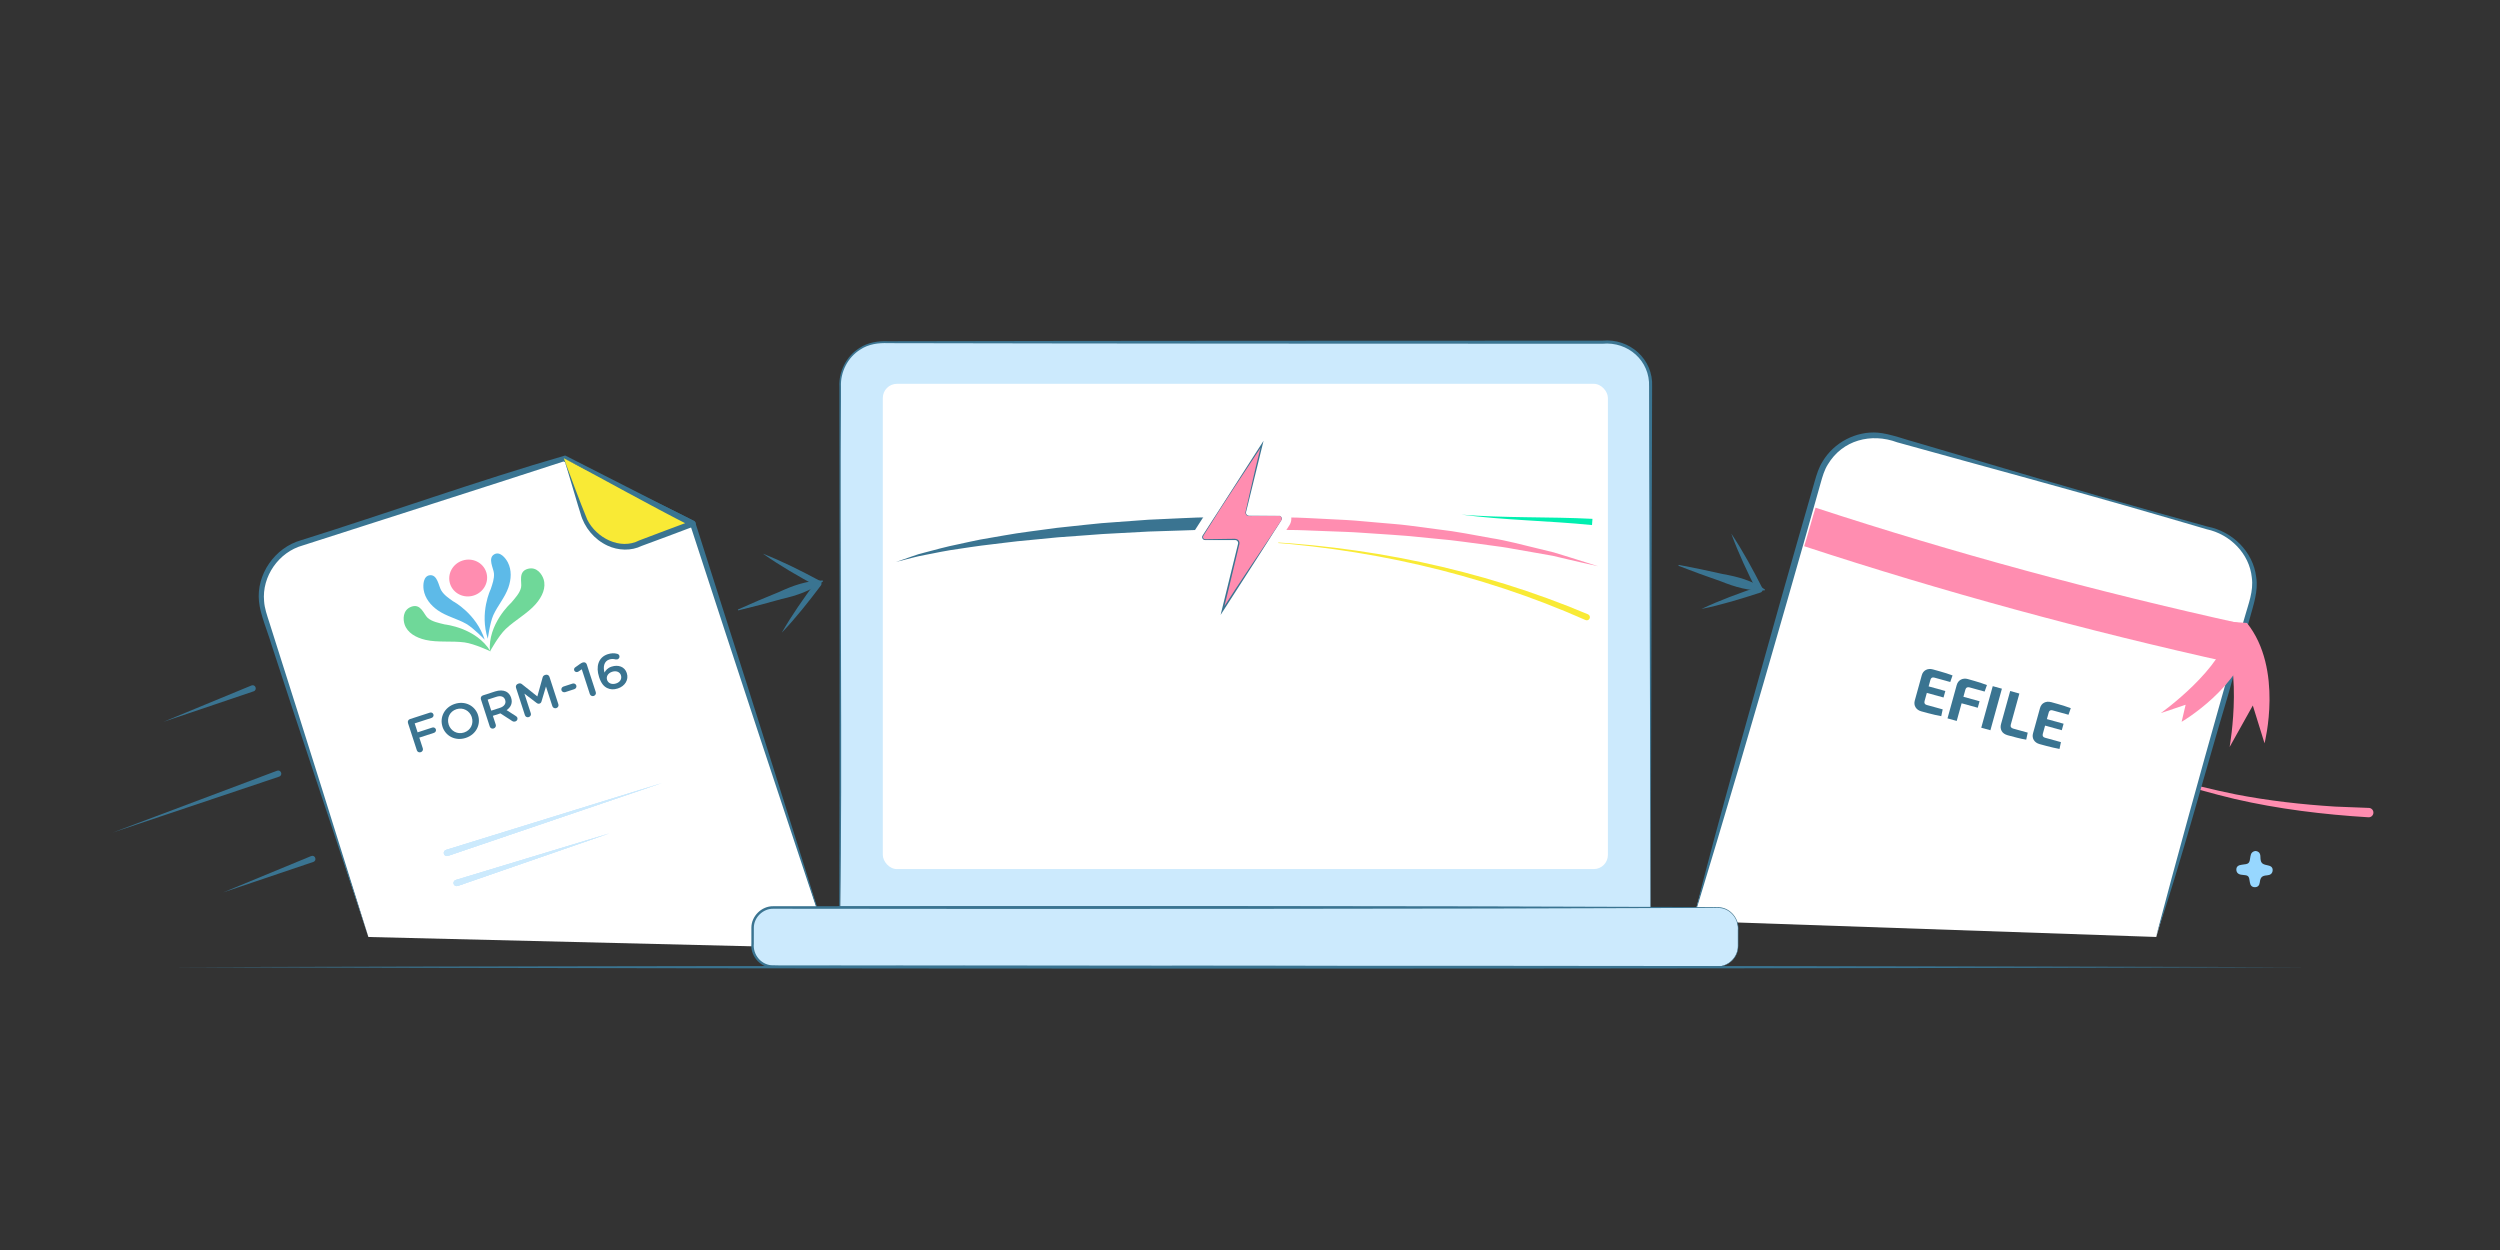 <?xml version="1.0" encoding="UTF-8"?>
<svg id="Layer_1" data-name="Layer 1" xmlns="http://www.w3.org/2000/svg" xmlns:xlink="http://www.w3.org/1999/xlink" viewBox="0 0 800 400">
  <rect x="0" y="0" width="800" height="400" fill="#333333" stroke="none"/>
  <defs>
    <style>
      .cls-1, .cls-2 {
        fill: none;
      }

      .cls-3, .cls-4, .cls-5 {
        fill: #cceafd;
      }

      .cls-3, .cls-2 {
        clip-rule: evenodd;
      }

      .cls-6 {
        clip-path: url(#clippath);
      }

      .cls-7 {
        fill: #f9ea35;
      }

      .cls-8 {
        fill: #00efb0;
      }

      .cls-9 {
        fill: #fff;
      }

      .cls-10 {
        fill: #ff8db0;
      }

      .cls-11 {
        fill: #97d7ff;
      }

      .cls-12 {
        fill: #6fd899;
      }

      .cls-13 {
        fill: #3a7491;
      }

      .cls-14 {
        fill: #5dbae8;
      }

      .cls-15 {
        clip-path: url(#clippath-1);
      }

      .cls-16 {
        clip-path: url(#clippath-4);
      }

      .cls-17 {
        clip-path: url(#clippath-3);
      }

      .cls-18 {
        clip-path: url(#clippath-2);
      }

      .cls-19 {
        clip-path: url(#clippath-7);
      }

      .cls-20 {
        clip-path: url(#clippath-8);
      }

      .cls-21 {
        clip-path: url(#clippath-6);
      }

      .cls-22 {
        clip-path: url(#clippath-5);
      }

      .cls-23 {
        clip-path: url(#clippath-9);
      }

      .cls-24 {
        clip-path: url(#clippath-20);
      }

      .cls-25 {
        clip-path: url(#clippath-21);
      }

      .cls-26 {
        clip-path: url(#clippath-24);
      }

      .cls-27 {
        clip-path: url(#clippath-23);
      }

      .cls-28 {
        clip-path: url(#clippath-22);
      }

      .cls-29 {
        clip-path: url(#clippath-25);
      }

      .cls-30 {
        clip-path: url(#clippath-27);
      }

      .cls-31 {
        clip-path: url(#clippath-26);
      }

      .cls-32 {
        clip-path: url(#clippath-14);
      }

      .cls-33 {
        clip-path: url(#clippath-13);
      }

      .cls-34 {
        clip-path: url(#clippath-12);
      }

      .cls-35 {
        clip-path: url(#clippath-10);
      }

      .cls-36 {
        clip-path: url(#clippath-15);
      }

      .cls-37 {
        clip-path: url(#clippath-17);
      }

      .cls-38 {
        clip-path: url(#clippath-16);
      }

      .cls-39 {
        clip-path: url(#clippath-19);
      }

      .cls-40 {
        clip-path: url(#clippath-11);
      }

      .cls-41 {
        clip-path: url(#clippath-18);
      }

      .cls-5 {
        fill-rule: evenodd;
      }
    </style>
    <clipPath id="clippath">
      <path class="cls-2" d="M155.6,183.09c1,3.08-.77,6.42-3.97,7.46-3.19,1.04-6.59-.62-7.6-3.71-1-3.08,.77-6.42,3.97-7.46,3.19-1.04,6.59,.62,7.6,3.71"/>
    </clipPath>
    <clipPath id="clippath-1">
      <rect class="cls-1" x="-15.27" y="27.7" width="1147.51" height="308.94"/>
    </clipPath>
    <clipPath id="clippath-2">
      <path class="cls-2" d="M157.02,188.57c.54-1.66,1.21-3.4,1.04-5.15-.16-1.6-2.02-4.78,.07-6.02,1.85-1.1,3.65,1.18,4.37,2.55,1.29,2.48,1.1,5.42,.2,8.02-1.1,3.19-3.43,5.8-4.83,8.86-1.1,2.43-1.77,7.57-1.77,7.57-2.73-8.4,.92-15.84,.92-15.84"/>
    </clipPath>
    <clipPath id="clippath-3">
      <rect class="cls-1" x="-15.27" y="27.7" width="1147.51" height="308.94"/>
    </clipPath>
    <clipPath id="clippath-4">
      <path class="cls-2" d="M163.54,192.93c1.31-1.55,2.82-3.16,3.2-4.94,.35-1.62-1.06-5.1,2.19-5.97,2.88-.78,4.52,1.81,5.01,3.3,.87,2.69-.39,5.57-2.52,8-2.6,2.98-6.66,5.16-9.6,7.96-2.33,2.22-5.04,7.21-5.04,7.21-.76-8.81,6.76-15.56,6.76-15.56"/>
    </clipPath>
    <clipPath id="clippath-5">
      <rect class="cls-1" x="-15.27" y="27.7" width="1147.51" height="308.94"/>
    </clipPath>
    <clipPath id="clippath-6">
      <path class="cls-2" d="M145.05,192.46c-1.42-1.02-2.98-2.04-3.87-3.56-.82-1.39-1.18-5.05-3.59-4.83-2.15,.2-2.26,3.1-2.03,4.63,.42,2.76,2.29,5.03,4.55,6.61,2.77,1.93,6.19,2.67,9.11,4.33,2.31,1.32,5.89,5.08,5.89,5.08-2.73-8.4-10.05-12.27-10.05-12.27"/>
    </clipPath>
    <clipPath id="clippath-7">
      <rect class="cls-1" x="-15.27" y="27.7" width="1147.51" height="308.94"/>
    </clipPath>
    <clipPath id="clippath-8">
      <path class="cls-2" d="M142.34,199.82c-1.97-.48-4.14-.9-5.49-2.11-1.24-1.1-2.14-4.74-5.28-3.54-2.79,1.07-2.6,4.12-2.11,5.61,.87,2.69,3.59,4.27,6.74,4.99,3.86,.88,8.42,.26,12.45,.8,3.19,.43,8.31,2.87,8.31,2.87-4.56-7.58-14.62-8.62-14.62-8.62"/>
    </clipPath>
    <clipPath id="clippath-9">
      <rect class="cls-1" x="-15.27" y="27.7" width="1147.51" height="308.94"/>
    </clipPath>
    <clipPath id="clippath-10">
      <path class="cls-2" d="M130.55,231.34c-.17-.53,.12-1.07,.66-1.24l6.35-2.06c.48-.16,.99,.09,1.14,.56s-.11,.97-.6,1.13l-5.4,1.75,.93,2.87,4.7-1.53c.48-.16,.99,.09,1.15,.56,.15,.47-.11,.97-.6,1.13l-4.7,1.53,1.12,3.44c.17,.51-.12,1.05-.65,1.22-.54,.18-1.1-.09-1.26-.6l-2.84-8.74Z"/>
    </clipPath>
    <clipPath id="clippath-11">
      <rect class="cls-1" x="-12.54" y="26.34" width="1147.51" height="308.94"/>
    </clipPath>
    <clipPath id="clippath-12">
      <path class="cls-2" d="M141.6,232.57v-.03c-.97-2.96,.59-6.21,3.93-7.29,3.34-1.09,6.47,.6,7.44,3.56v.03c.97,2.96-.59,6.21-3.93,7.29-3.34,1.09-6.47-.6-7.44-3.56m9.38-3.05v-.03c-.67-2.04-2.76-3.24-4.93-2.54-2.16,.7-3.13,2.86-2.47,4.9v.03c.67,2.04,2.76,3.23,4.92,2.52,2.16-.7,3.13-2.85,2.47-4.89"/>
    </clipPath>
    <clipPath id="clippath-13">
      <rect class="cls-1" x="-12.54" y="26.34" width="1147.51" height="308.94"/>
    </clipPath>
    <clipPath id="clippath-14">
      <path class="cls-2" d="M153.89,223.76c-.17-.53,.12-1.07,.66-1.24l3.89-1.26c1.37-.44,2.57-.4,3.48,.03,.76,.38,1.34,1.06,1.64,1.98v.03c.56,1.68-.12,3.03-1.45,3.94l2.91,1.86c.26,.17,.45,.32,.54,.61,.17,.51-.17,1-.64,1.15-.44,.14-.78,.04-1.09-.18l-3.7-2.4-2.41,.78,.92,2.82c.17,.51-.12,1.05-.65,1.23-.54,.18-1.1-.09-1.26-.6l-2.84-8.74Zm6.1,2.75c1.37-.44,2.02-1.42,1.67-2.49v-.03c-.38-1.13-1.42-1.47-2.83-1.01l-2.78,.9,1.15,3.53,2.8-.91Z"/>
    </clipPath>
    <clipPath id="clippath-15">
      <rect class="cls-1" x="-12.54" y="26.34" width="1147.51" height="308.94"/>
    </clipPath>
    <clipPath id="clippath-16">
      <path class="cls-2" d="M165.12,220.04c-.17-.51,.12-1.07,.66-1.24l.2-.07c.42-.14,.77-.02,1.05,.21l4.92,3.92,1.69-6.08c.1-.38,.33-.64,.71-.76l.2-.07c.54-.18,1.1,.11,1.27,.62l2.86,8.8c.17,.51-.12,1.05-.67,1.23-.51,.17-1.09-.11-1.25-.61l-2.05-6.31-1.41,4.73c-.1,.37-.29,.63-.65,.74-.34,.11-.65,.01-.95-.22l-3.89-2.97,2.05,6.3c.17,.51-.13,1.04-.65,1.21-.53,.17-1.06-.09-1.23-.6l-2.87-8.82Z"/>
    </clipPath>
    <clipPath id="clippath-17">
      <rect class="cls-1" x="-12.54" y="26.34" width="1147.51" height="308.94"/>
    </clipPath>
    <clipPath id="clippath-18">
      <path class="cls-2" d="M179.67,220.9c-.16-.5,.13-1.04,.62-1.2l2.92-.95c.5-.16,1.05,.11,1.21,.6,.16,.48-.13,1.02-.63,1.18l-2.92,.95c-.5,.16-1.05-.11-1.21-.59"/>
    </clipPath>
    <clipPath id="clippath-19">
      <rect class="cls-1" x="-12.54" y="26.34" width="1147.51" height="308.94"/>
    </clipPath>
    <clipPath id="clippath-20">
      <path class="cls-2" d="M186.17,214.17l-1.01,.69-.33,.16c-.45,.15-.96-.09-1.09-.51-.13-.39,.02-.77,.38-1l1.48-1.05c.34-.23,.6-.38,.88-.47h.03c.54-.19,1.08,.09,1.25,.6l2.89,8.89c.17,.51-.12,1.05-.65,1.23-.51,.17-1.08-.1-1.25-.61l-2.58-7.93Z"/>
    </clipPath>
    <clipPath id="clippath-21">
      <rect class="cls-1" x="-12.54" y="26.34" width="1147.51" height="308.94"/>
    </clipPath>
    <clipPath id="clippath-22">
      <path class="cls-2" d="M194.32,220.19c-1.08-.53-1.94-1.46-2.63-3.58v-.03c-1.05-3.21-.28-6.24,2.8-7.24,1.12-.36,2.1-.37,2.97-.13,.35,.08,.62,.26,.74,.64,.16,.48-.14,.99-.64,1.15l-.53,.02c-.71-.18-1.33-.22-2.06,.02-1.62,.53-2.06,2.23-1.53,4.18,.4-.73,.98-1.48,2.27-1.9,2.1-.68,4.19-.03,4.87,2.07v.03c.69,2.09-.59,4.15-2.87,4.89-1.34,.43-2.44,.34-3.4-.13m4.39-4.07v-.03c-.35-1.05-1.48-1.55-2.83-1.11-1.35,.44-1.94,1.56-1.61,2.57v.03c.36,1.07,1.52,1.58,2.88,1.14,1.35-.44,1.91-1.52,1.56-2.6"/>
    </clipPath>
    <clipPath id="clippath-23">
      <rect class="cls-1" x="-12.54" y="26.34" width="1147.51" height="308.94"/>
    </clipPath>
    <clipPath id="clippath-24">
      <path class="cls-3" d="M142.75,271.96l69.04-21.37-68.42,23.29c-.55,.19-1.14-.09-1.32-.62-.18-.53,.12-1.11,.66-1.29h.03Z"/>
    </clipPath>
    <clipPath id="clippath-25">
      <rect class="cls-4" x="-9.81" y="34.52" width="1147.51" height="308.94"/>
    </clipPath>
    <clipPath id="clippath-26">
      <path class="cls-3" d="M145.88,281.58l49.12-14.9-48.5,16.82c-.55,.19-1.14-.08-1.32-.61-.18-.53,.11-1.11,.65-1.3h.04Z"/>
    </clipPath>
    <clipPath id="clippath-27">
      <rect class="cls-4" x="-9.81" y="34.52" width="1147.51" height="308.94"/>
    </clipPath>
  </defs>
  <g>
    <path class="cls-10" d="M674.68,240.67c12.6,6.88,26.67,10.66,40.66,13.51,10.46,2.05,21.3,3.26,31.93,3.93,3.57,.17,7.15,.28,10.72,.42,.85,0,1.54,.71,1.5,1.56-.03,.85-.77,1.5-1.61,1.44-14.36-.88-28.82-2.63-42.85-5.88-13.96-3.35-27.94-7.63-40.35-14.98h0Z"/>
    <g>
      <path class="cls-9" d="M690.01,299.83l30.72-107.82c2.76-9.69-2.85-19.78-12.54-22.54l-103.49-29.49c-9.69-2.76-19.78,2.85-22.54,12.54l-40.52,142.19"/>
      <path class="cls-13" d="M689.91,299.81c6.52-24.69,14.09-52.1,21.08-76.82,2.38-8.53,4.89-17.01,7.32-25.52,1.15-4.17,2.88-8.27,2.27-12.67-.78-7.66-6.98-13.85-14.42-15.43-1.84-.58-13.78-4.01-15.93-4.65-26.77-7.81-56.16-15.68-83.13-23.18-8.32-3.09-17.5-.75-22.18,7.07-1.12,1.74-1.75,3.94-2.3,5.92-2.26,8.14-8.47,29.92-10.88,38.32-9.73,34.04-19.71,68.01-30,101.89,8.41-33.88,18.57-68.47,28.02-102.46,2.42-8.51,8.55-30.1,10.95-38.29,.62-2.18,1.32-4.46,2.56-6.37,3.59-6.01,10.66-9.74,17.66-9.17,3.87,.32,9.22,2.35,13.01,3.35,24.71,7.29,51.82,15.37,76.49,22.26,2.09,.61,14.07,3.93,15.99,4.45,7.9,1.52,14.56,7.98,15.56,16.11,.73,4.54-.9,9-2.07,13.3-2.41,8.52-4.76,17.05-7.23,25.55-7.34,24.51-14.79,52.56-22.77,76.34h0Z"/>
    </g>
    <g>
      <path class="cls-13" d="M618.53,214.21c.72,.2,1.45,.4,2.18,.61,.73,.21,1.45,.42,2.15,.64,.7,.22,1.35,.45,1.95,.68l-.73,2.1-5.11-1.41c-.32-.09-.58-.07-.79,.05-.21,.12-.35,.34-.44,.67l-1.88,6.79c-.09,.32-.08,.59,.04,.8,.11,.21,.33,.36,.65,.45l5.11,1.41-.46,2.18c-.63-.12-1.3-.26-2.02-.42-.72-.16-1.44-.34-2.18-.54-.73-.2-1.46-.39-2.18-.59-.85-.23-1.46-.67-1.85-1.31-.38-.64-.46-1.36-.24-2.15l2.23-8.06c.22-.81,.66-1.39,1.32-1.73,.66-.34,1.41-.4,2.25-.17Zm-3.98,4.71l7.96,2.2-.58,2.08-7.96-2.2,.58-2.08Z"/>
      <path class="cls-13" d="M629.77,217.32c.68,.19,1.38,.38,2.09,.59s1.41,.42,2.08,.64,1.3,.45,1.88,.67l-.74,2.08-4.82-1.33c-.35-.1-.63-.08-.86,.03-.23,.12-.38,.34-.47,.66l-2.78,10.04-2.95-.82,2.94-10.64c.23-.82,.67-1.41,1.34-1.76,.66-.35,1.43-.41,2.29-.17Zm-4.08,4.93l7.77,2.15-.58,2.08-7.77-2.15,.58-2.08Z"/>
      <path class="cls-13" d="M640.61,220.38l-3.68,13.3-2.93-.81,3.68-13.3,2.93,.81Z"/>
      <path class="cls-13" d="M646.2,221.93l-2.75,9.95c-.09,.32-.07,.59,.07,.81,.13,.22,.37,.37,.7,.46l4.65,1.29-.48,2.25c-.94-.15-1.91-.35-2.91-.61-1-.26-2-.52-2.99-.79-.96-.27-1.62-.73-1.97-1.39s-.42-1.39-.19-2.2l2.93-10.58,2.95,.82Z"/>
      <path class="cls-13" d="M656.37,224.68c.72,.2,1.45,.4,2.18,.61,.73,.21,1.45,.42,2.15,.65,.7,.22,1.35,.45,1.95,.68l-.73,2.1-5.11-1.41c-.32-.09-.59-.07-.79,.05-.21,.12-.35,.34-.44,.67l-1.88,6.79c-.09,.32-.08,.59,.04,.8,.11,.21,.33,.36,.65,.45l5.11,1.41-.46,2.18c-.63-.12-1.3-.26-2.02-.42-.72-.16-1.44-.34-2.18-.54-.73-.2-1.46-.39-2.18-.59-.85-.24-1.46-.67-1.85-1.31-.38-.64-.46-1.36-.24-2.15l2.23-8.06c.22-.81,.66-1.39,1.32-1.73,.66-.34,1.41-.4,2.25-.17Zm-3.98,4.71l7.96,2.2-.58,2.08-7.96-2.2,.58-2.08Z"/>
    </g>
    <path class="cls-11" d="M721.75,272.31c-.96,.14-1.47,.71-1.6,1.68-.32,2.38-.4,2.47-2.81,2.73-.98,.11-1.72,.53-1.71,1.54,0,1.02,.68,1.58,1.75,1.67,2.21,.19,2.28,.27,2.59,2.47,.13,.93,.65,1.51,1.6,1.5,.94-.01,1.44-.57,1.56-1.53,.2-1.67,.71-2.14,2.32-2.26,1.03-.07,1.74-.56,1.8-1.61,.06-1.07-.73-1.43-1.64-1.61-1.86-.35-2.25-.8-2.28-2.75-.02-1.07-.46-1.69-1.57-1.83Z"/>
    <path class="cls-10" d="M714.09,212.13c-46.64-10.31-92.42-22.81-136.75-37.34,.76-2.29,2.88-10.04,3.63-12.33,44.13,14.46,89.92,26.88,136.36,37.13-.55,2.35-2.68,10.19-3.24,12.54Z"/>
    <path class="cls-10" d="M713.48,239.04s5.19-29.1-4.65-40.39l10.18,.69c11.78,14.68,5.64,38.51,5.64,38.51l-3.75-12.09-7.42,13.28Z"/>
    <path class="cls-10" d="M691.44,228.2s20.29-14.38,22.1-27.19l6.68,2.78c-2.89,16.03-22.1,27.19-22.1,27.19l1.28-5.46-7.96,2.68Z"/>
  </g>
  <g>
    <g>
      <path class="cls-9" d="M117.88,299.84l-33.4-103.37c-3.05-9.42,2.13-19.53,11.55-22.58l84.38-27.26,41.25,20.92,43.9,135.88"/>
      <path class="cls-13" d="M117.88,299.84c-8.17-24.85-23.15-69.2-31.03-93.64-1.16-3.97-3.59-9.61-3.97-13.68-.93-8.7,5.08-17.29,13.46-19.65,27.42-8.58,57.16-19.22,84.52-27.11,0,0,41.22,20.99,41.22,20.99,.22,.11,.37,.3,.44,.52,9.71,30.28,22.89,71.74,32.42,102.08,0,0,10.64,34.08,10.64,34.08-5.71-16.91-16.92-50.83-22.52-67.76-5.62-16.9-16.7-50.93-22.23-67.85,0,0,.44,.52,.44,.52,0,0-41.29-20.85-41.29-20.85l.74,.06c-26.98,8.78-56.7,18.26-83.84,26.99-7.67,2.12-13.12,9.9-12.37,17.84,.15,2.3,.93,4.44,1.63,6.65,0,0,2.13,6.72,2.13,6.72,7.76,24.29,21.91,69.34,29.62,94.09h0Z"/>
    </g>
    <g>
      <g class="cls-6">
        <g class="cls-15">
          <rect class="cls-10" x="134.14" y="169.5" width="31.35" height="30.93" transform="translate(-49.83 55.35) rotate(-18)"/>
        </g>
      </g>
      <g class="cls-18">
        <g class="cls-17">
          <rect class="cls-14" x="142.29" y="168.19" width="32.94" height="44.31" transform="translate(-51.05 58.37) rotate(-18)"/>
        </g>
      </g>
      <g class="cls-16">
        <g class="cls-22">
          <rect class="cls-12" x="143.3" y="174.37" width="42.67" height="40.61" transform="translate(-52.1 60.4) rotate(-18)"/>
        </g>
      </g>
      <g class="cls-21">
        <g class="cls-19">
          <rect class="cls-14" x="128.22" y="172.76" width="32.94" height="44.31" transform="translate(-53.15 54.25) rotate(-18)"/>
        </g>
      </g>
      <g class="cls-20">
        <g class="cls-23">
          <rect class="cls-12" x="121.15" y="181.57" width="42.67" height="40.61" transform="translate(-55.41 53.91) rotate(-18)"/>
        </g>
      </g>
    </g>
    <g>
      <g class="cls-35">
        <g class="cls-40">
          <rect class="cls-13" x="122.17" y="219.21" width="27.79" height="30.32" transform="translate(-65.77 53.52) rotate(-18)"/>
        </g>
      </g>
      <g class="cls-34">
        <g class="cls-33">
          <rect class="cls-13" x="131.7" y="215.38" width="31.16" height="30.63" transform="translate(-64.08 56.8) rotate(-18)"/>
        </g>
      </g>
      <g class="cls-32">
        <g class="cls-36">
          <rect class="cls-13" x="145.49" y="211.51" width="28.54" height="30.33" transform="translate(-62.23 60.46) rotate(-18)"/>
        </g>
      </g>
      <g class="cls-38">
        <g class="cls-37">
          <rect class="cls-13" x="156.68" y="207.5" width="30.44" height="30.39" transform="translate(-60.4 64.02) rotate(-18)"/>
        </g>
      </g>
      <g class="cls-41">
        <g class="cls-39">
          <rect class="cls-13" x="169.95" y="209.58" width="24.19" height="21.07" transform="translate(-59.11 67.03) rotate(-18)"/>
        </g>
      </g>
      <g class="cls-24">
        <g class="cls-25">
          <rect class="cls-13" x="175.29" y="202.48" width="23.6" height="30.47" transform="translate(-58.12 68.47) rotate(-18)"/>
        </g>
      </g>
      <g class="cls-28">
        <g class="cls-27">
          <rect class="cls-13" x="181.78" y="199.62" width="28.02" height="30.62" transform="translate(-56.83 71.02) rotate(-18)"/>
        </g>
      </g>
    </g>
    <g>
      <path class="cls-5" d="M142.75,271.96l69.04-21.37-68.42,23.29c-.55,.19-1.14-.09-1.32-.62-.18-.53,.12-1.11,.66-1.29h.03Z"/>
      <g class="cls-26">
        <g>
          <rect class="cls-4" x="-9.81" y="34.52" width="1147.51" height="308.94"/>
          <g class="cls-29">
            <rect class="cls-4" x="130.66" y="251.32" width="92.52" height="21.21" transform="translate(-72.28 67.49) rotate(-18)"/>
          </g>
        </g>
      </g>
    </g>
    <g>
      <path class="cls-5" d="M145.88,281.58l49.12-14.9-48.5,16.82c-.55,.19-1.14-.08-1.32-.61-.18-.53,.11-1.11,.65-1.3h.04Z"/>
      <g class="cls-31">
        <g>
          <rect class="cls-4" x="-9.81" y="34.52" width="1147.51" height="308.94"/>
          <g class="cls-30">
            <rect class="cls-4" x="134.3" y="264.17" width="71.58" height="21.21" transform="translate(-76.59 66.01) rotate(-18)"/>
          </g>
        </g>
      </g>
    </g>
    <g>
      <path class="cls-7" d="M180.41,146.63l6.26,18.45c2.68,7.43,11.23,12.23,18.31,8.72l16.68-6.25-41.25-20.92Z"/>
      <path class="cls-13" d="M180.41,146.63c2.5,6.71,4.84,13.15,7.52,19.67,2.91,5.84,10.53,9.8,16.62,6.64,4.19-1.61,12.56-4.74,16.77-6.3,0,0-.1,1.79-.1,1.79-13.22-6.7-27.62-14.8-40.81-21.79h0Zm0,0c13.56,6.54,28.28,13.23,41.69,20.05,.75,.35,.68,1.53-.1,1.79,0,0-8.34,3.14-8.34,3.14l-8.35,3.09,.09-.04c-3.42,1.71-7.59,1.54-11-.06-4.24-1.97-7.43-5.82-8.64-10.28,0,0-.81-2.6-.81-2.6-1.53-5.01-2.99-10.23-4.55-15.09h0Z"/>
    </g>
  </g>
  <path class="cls-13" d="M236.12,195.05c4.38-1.97,8.79-3.85,13.24-5.64,4.43-2.05,8.92-3.66,13.92-3.65,0,0,.1,.28,.1,.28-3.95,3.07-8.49,4.55-13.24,5.64-4.61,1.31-9.26,2.53-13.92,3.65,0,0-.1-.28-.1-.28h0Z"/>
  <g>
    <path class="cls-4" d="M528.18,290.39H268.85V123.05c0-7.48,6.06-13.54,13.54-13.54h232.24c7.48,0,13.54,6.06,13.54,13.54v167.34Z"/>
    <path class="cls-13" d="M528.22,290.43c-75.12-.03-185.17,.69-259.36,.27,0,0-.31,0-.31,0,0,0,0-.31,0-.31,.2-42.75,.09-119.2,.05-161.89,0,0,0-4.76,0-4.76-.23-4.87,2.23-9.75,6.38-12.35,2.7-1.84,6.09-2.33,9.27-2.19,69.82-.16,158.73-.17,228.55-.19,8.61-.81,16.31,5.88,15.88,14.73-.02,3.35-.41,159.38-.45,166.68h0Zm-.07-.07c.11-7.89-.55-162.7-.45-166.62,.34-8.28-6.75-14.53-14.91-13.74-69.82-.02-158.73-.03-228.55-.19-3.16-.13-6.3,.29-8.96,2.06-4,2.5-6.38,7.15-6.17,11.87,0,0,0,4.76,0,4.76-.41,42,.53,121.06-.25,161.58,73.76-.09,184.62-.03,259.29,.27h0Z"/>
  </g>
  <rect class="cls-9" x="282.5" y="122.82" width="232.03" height="155.29" rx="4.53" ry="4.53"/>
  <g>
    <rect class="cls-4" x="240.84" y="290.39" width="315.35" height="18.89" rx="6.61" ry="6.61"/>
    <path class="cls-13" d="M549.58,309.33c-80.9,.08-218.15,.28-297.76,.32,0,0-2.57,0-2.57,0-.87-.01-1.68,.04-2.61-.05-3.68-.32-6.56-3.96-6.2-7.58,0,0,0-5.14,0-5.14-.02-3.71,3.28-6.96,6.99-6.89,80.87-.11,218.18-.09,297.76,.27,1.72,.03,3.41-.04,5.15,.06,3.55,.33,6.29,3.81,5.93,7.33,0,0-.02,5.14-.02,5.14,0,3.54-3.14,6.63-6.68,6.55h0Zm0-.1c3.46,.06,6.57-2.98,6.52-6.45,0,0,0-5.13,0-5.13,.3-3.44-2.3-6.78-5.78-7.09-1.68-.09-3.41-.02-5.12-.03-79.05,.34-217.43,.4-297.76,.27-3.28-.07-6.24,2.81-6.21,6.11,0,0-.01,5.13-.01,5.13-.31,3.34,2.17,6.5,5.51,6.83,1.36,.09,3.67,.03,5.09,.05,79.07,.06,217.41,.22,297.76,.32h0Z"/>
  </g>
  <path class="cls-13" d="M739.06,309.5c-219.23,.61-465.16,.62-684.39,0,219.23-.62,465.16-.61,684.39,0h0Z"/>
  <path class="cls-13" d="M390.67,167.56c.18-.64,.56-1.42,1.05-2.09-1.08,.02-2.16,.03-3.23,.05-1.77,.03-3.54,.06-5.3,.09-1.76,.07-3.52,.14-5.27,.22-3.5,.16-6.97,.32-10.4,.48-3.42,.25-6.81,.5-10.13,.74-1.66,.12-3.31,.25-4.95,.37-1.63,.14-3.24,.33-4.84,.49-3.19,.34-6.31,.68-9.35,1-3.03,.41-5.98,.8-8.83,1.18-2.85,.39-5.6,.78-8.23,1.27-2.63,.46-5.15,.89-7.54,1.31-2.39,.46-4.64,.99-6.76,1.44-4.25,.85-7.91,1.89-10.91,2.68-.75,.2-1.46,.39-2.13,.57-.66,.2-1.27,.43-1.84,.62-1.14,.4-2.11,.74-2.89,1.01-1.57,.55-2.41,.84-2.41,.84,0,0,.86-.22,2.47-.63,1.62-.37,3.96-1.12,7.01-1.65,3.04-.59,6.7-1.39,10.98-1.96,2.13-.31,4.39-.69,6.79-.99,2.4-.29,4.92-.6,7.56-.92,2.63-.36,5.38-.62,8.23-.88,2.85-.28,5.79-.57,8.81-.86,3.03-.22,6.15-.45,9.33-.68,1.59-.12,3.2-.24,4.82-.36,1.63-.09,3.27-.18,4.92-.27,3.31-.18,6.68-.35,10.08-.54,3.41-.11,6.86-.22,10.34-.33,1.74-.06,3.48-.12,5.24-.18,1.75-.02,3.51-.03,5.27-.05,.65,0,1.3-.01,1.95-.02-.04-.68,0-1.36,.16-1.96Z"/>
  <path class="cls-10" d="M508.99,180.43c-1.59-.5-3.91-1.26-6.88-2.16-1.49-.46-3.14-.96-4.93-1.51-1.82-.45-3.79-.93-5.89-1.44-4.22-.98-8.95-2.33-14.22-3.15-5.26-.92-10.93-2.12-17.01-2.79-3.03-.4-6.15-.81-9.34-1.23-3.19-.42-6.46-.6-9.79-.92-3.33-.26-6.7-.65-10.13-.83-3.43-.18-6.9-.35-10.4-.53-1.75-.07-3.51-.19-5.27-.23-1.76-.03-3.53-.06-5.3-.1-.84-.01-1.69-.03-2.53-.04-.09,.25-.17,.5-.29,.73-.57,1.12-1.23,2.23-1.98,3.28,1.58,.02,3.16,.04,4.73,.05,1.76,.02,3.52,.04,5.27,.06,1.75,.03,3.49,.13,5.23,.19,3.48,.13,6.93,.26,10.33,.39,3.41,.11,6.76,.42,10.07,.61,3.3,.24,6.56,.4,9.73,.69,3.17,.31,6.28,.61,9.3,.91,6.06,.49,11.73,1.42,16.99,2.08,2.63,.34,5.15,.67,7.52,1.14,2.38,.42,4.64,.81,6.76,1.18,2.13,.38,4.11,.73,5.95,1.05,1.82,.43,3.48,.82,4.99,1.18,3.01,.73,5.4,1.23,7.02,1.6,1.63,.36,2.49,.56,2.49,.56,0,0-.84-.27-2.43-.77Z"/>
  <path class="cls-13" d="M244.21,177.21c6.26,2.46,12.23,5.49,18.15,8.65,.54,.28,.69,1,.33,1.48-3.95,5.23-7.99,10.37-12.53,15.13,3.26-5.7,7.04-11.04,10.92-16.32,0,0,.33,1.48,.33,1.48-5.89-3.21-11.71-6.53-17.2-10.4h0Z"/>
  <path class="cls-13" d="M537.18,180.76c4.72,.89,9.42,1.86,14.09,2.93,4.81,.84,9.41,2.09,13.52,4.95,0,0-.08,.29-.08,.29-5,.26-9.57-1.11-14.09-2.93-4.54-1.56-9.04-3.21-13.52-4.95,0,0,.08-.29,.08-.29h0Z"/>
  <path class="cls-13" d="M554,170.74c3.74,5.59,6.9,11.49,9.96,17.46,.28,.54,0,1.21-.57,1.4-6.23,2.03-12.48,3.95-18.92,5.27,5.93-2.82,12.08-5.04,18.29-7.16,0,0-.57,1.4-.57,1.4-3-6-5.89-12.04-8.18-18.36h0Z"/>
  <path class="cls-7" d="M399.06,173.07c37.3,1.34,74.55,8.93,109.1,23.51,.51,.21,.75,.8,.53,1.31-.21,.51-.8,.75-1.31,.53-34.04-15.09-71.05-23.35-108.32-25.35h0Z"/>
  <path class="cls-8" d="M467.46,164.67c14.02,1.16,28.07,.63,42.13,1.36,0,0-.15,1.99-.15,1.99-13.94-1.4-28.06-1.54-41.98-3.36h0Z"/>
  <g>
    <path class="cls-10" d="M409.29,165.01h-9.63c-.61,0-1.06-.57-.92-1.17l5.59-22.79-19.5,30.31c-.4,.63,.05,1.46,.79,1.46h9.63c.61,0,1.06,.57,.92,1.17l-5.59,22.79,19.5-30.31c.4-.63-.05-1.46-.79-1.46Z"/>
    <path class="cls-13" d="M409.29,165.06c-.65,0-9.48,.09-9.81,.08-.65-.07-1.09-.81-.89-1.42,.08-.35,.27-1.23,.36-1.59,0,0,.95-4.25,.95-4.25,1.26-5.67,2.6-11.31,4.03-16.93,0,0,.77,.33,.77,.33-5.37,8.15-13.62,20.45-18.65,28.62-.26,.48-.98,1.41-1.09,1.87-.05,.44,.31,.82,.77,.77,0,0,.57,0,.57,0,1.43-.02,5.35-.08,6.83-.1,1.11,.11,3.07-.52,3.47,1.02,.12,.47-.08,.89-.16,1.31,0,0-1.05,4.43-1.05,4.43-1.42,5.9-2.81,11.82-4.29,17.71,0,0-.94-.4-.94-.4,3.05-4.76,7.33-11.31,10.44-15.91,1.76-2.62,6.28-9.31,7.94-11.86,0,0,1.3-1.99,1.3-1.99,.58-.61,.36-1.64-.55-1.67h0Zm0-.1c.65-.02,1.18,.69,.96,1.31-.14,.35-1.35,2.17-1.57,2.54,0,0-2.52,4.03-2.52,4.03-2.94,4.76-7.05,11.53-10.01,16.19,0,0-5.12,8.02-5.12,8.02-.15,.24-.48,.31-.72,.16-.19-.12-.27-.35-.22-.56,1.76-7.32,3.67-14.78,5.52-22.09,.04-.23,.23-.73,.18-.92-.04-.21-.23-.39-.44-.42l-2.22-.03-4.55-.06-2.28-.03s-.57,0-.57,0c-.72,.06-1.41-.66-1.27-1.4,.06-.42,.4-.75,.59-1.08,0,0,.63-.95,.63-.95,2.86-4.33,5.9-9.01,8.66-13.38,0,0,9.66-15.45,9.66-15.45,.12-.2,.38-.26,.58-.13,.16,.1,.23,.29,.18,.46-1.34,5.65-2.76,11.27-4.27,16.87l-1.12,4.2c-.39,1.68-1.21,2.78,1.24,2.66,0,0,8.7,.07,8.7,.07h0Z"/>
    <path class="cls-9" d="M404.34,141.05l-5.59,22.79c-.15,.6,.3,1.17,.92,1.17h9.63c.75,0,1.2,.83,.79,1.46l-19.5,30.31,5.59-22.79c.15-.6-.3-1.17-.92-1.17h-9.63c-.75,0-1.2-.83-.79-1.46l19.5-30.31m0-3c-.99,0-1.96,.5-2.52,1.38l-19.5,30.31c-.78,1.21-.84,2.76-.15,4.02,.69,1.27,2.02,2.06,3.46,2.06h7.01l-4.97,20.25c-.35,1.42,.38,2.89,1.73,3.47,.38,.17,.79,.24,1.18,.24,.99,0,1.96-.5,2.52-1.38l19.5-30.31c.78-1.21,.84-2.76,.15-4.02-.69-1.27-2.02-2.06-3.46-2.06h-7.01l4.97-20.25c.35-1.42-.38-2.89-1.73-3.47-.38-.17-.79-.24-1.18-.24h0Zm0,6h0Z"/>
  </g>
  <path class="cls-13" d="M81.17,221.22l-28.88,9.77,28.18-11.64c1.26-.49,1.98,1.41,.7,1.87h0Z"/>
  <path class="cls-13" d="M89.34,248.52l-53.43,17.95,52.76-19.84c1.25-.45,1.94,1.43,.67,1.88h0Z"/>
  <path class="cls-13" d="M100.27,275.81l-28.88,9.77,28.18-11.64c1.26-.49,1.98,1.41,.7,1.87h0Z"/>
</svg>